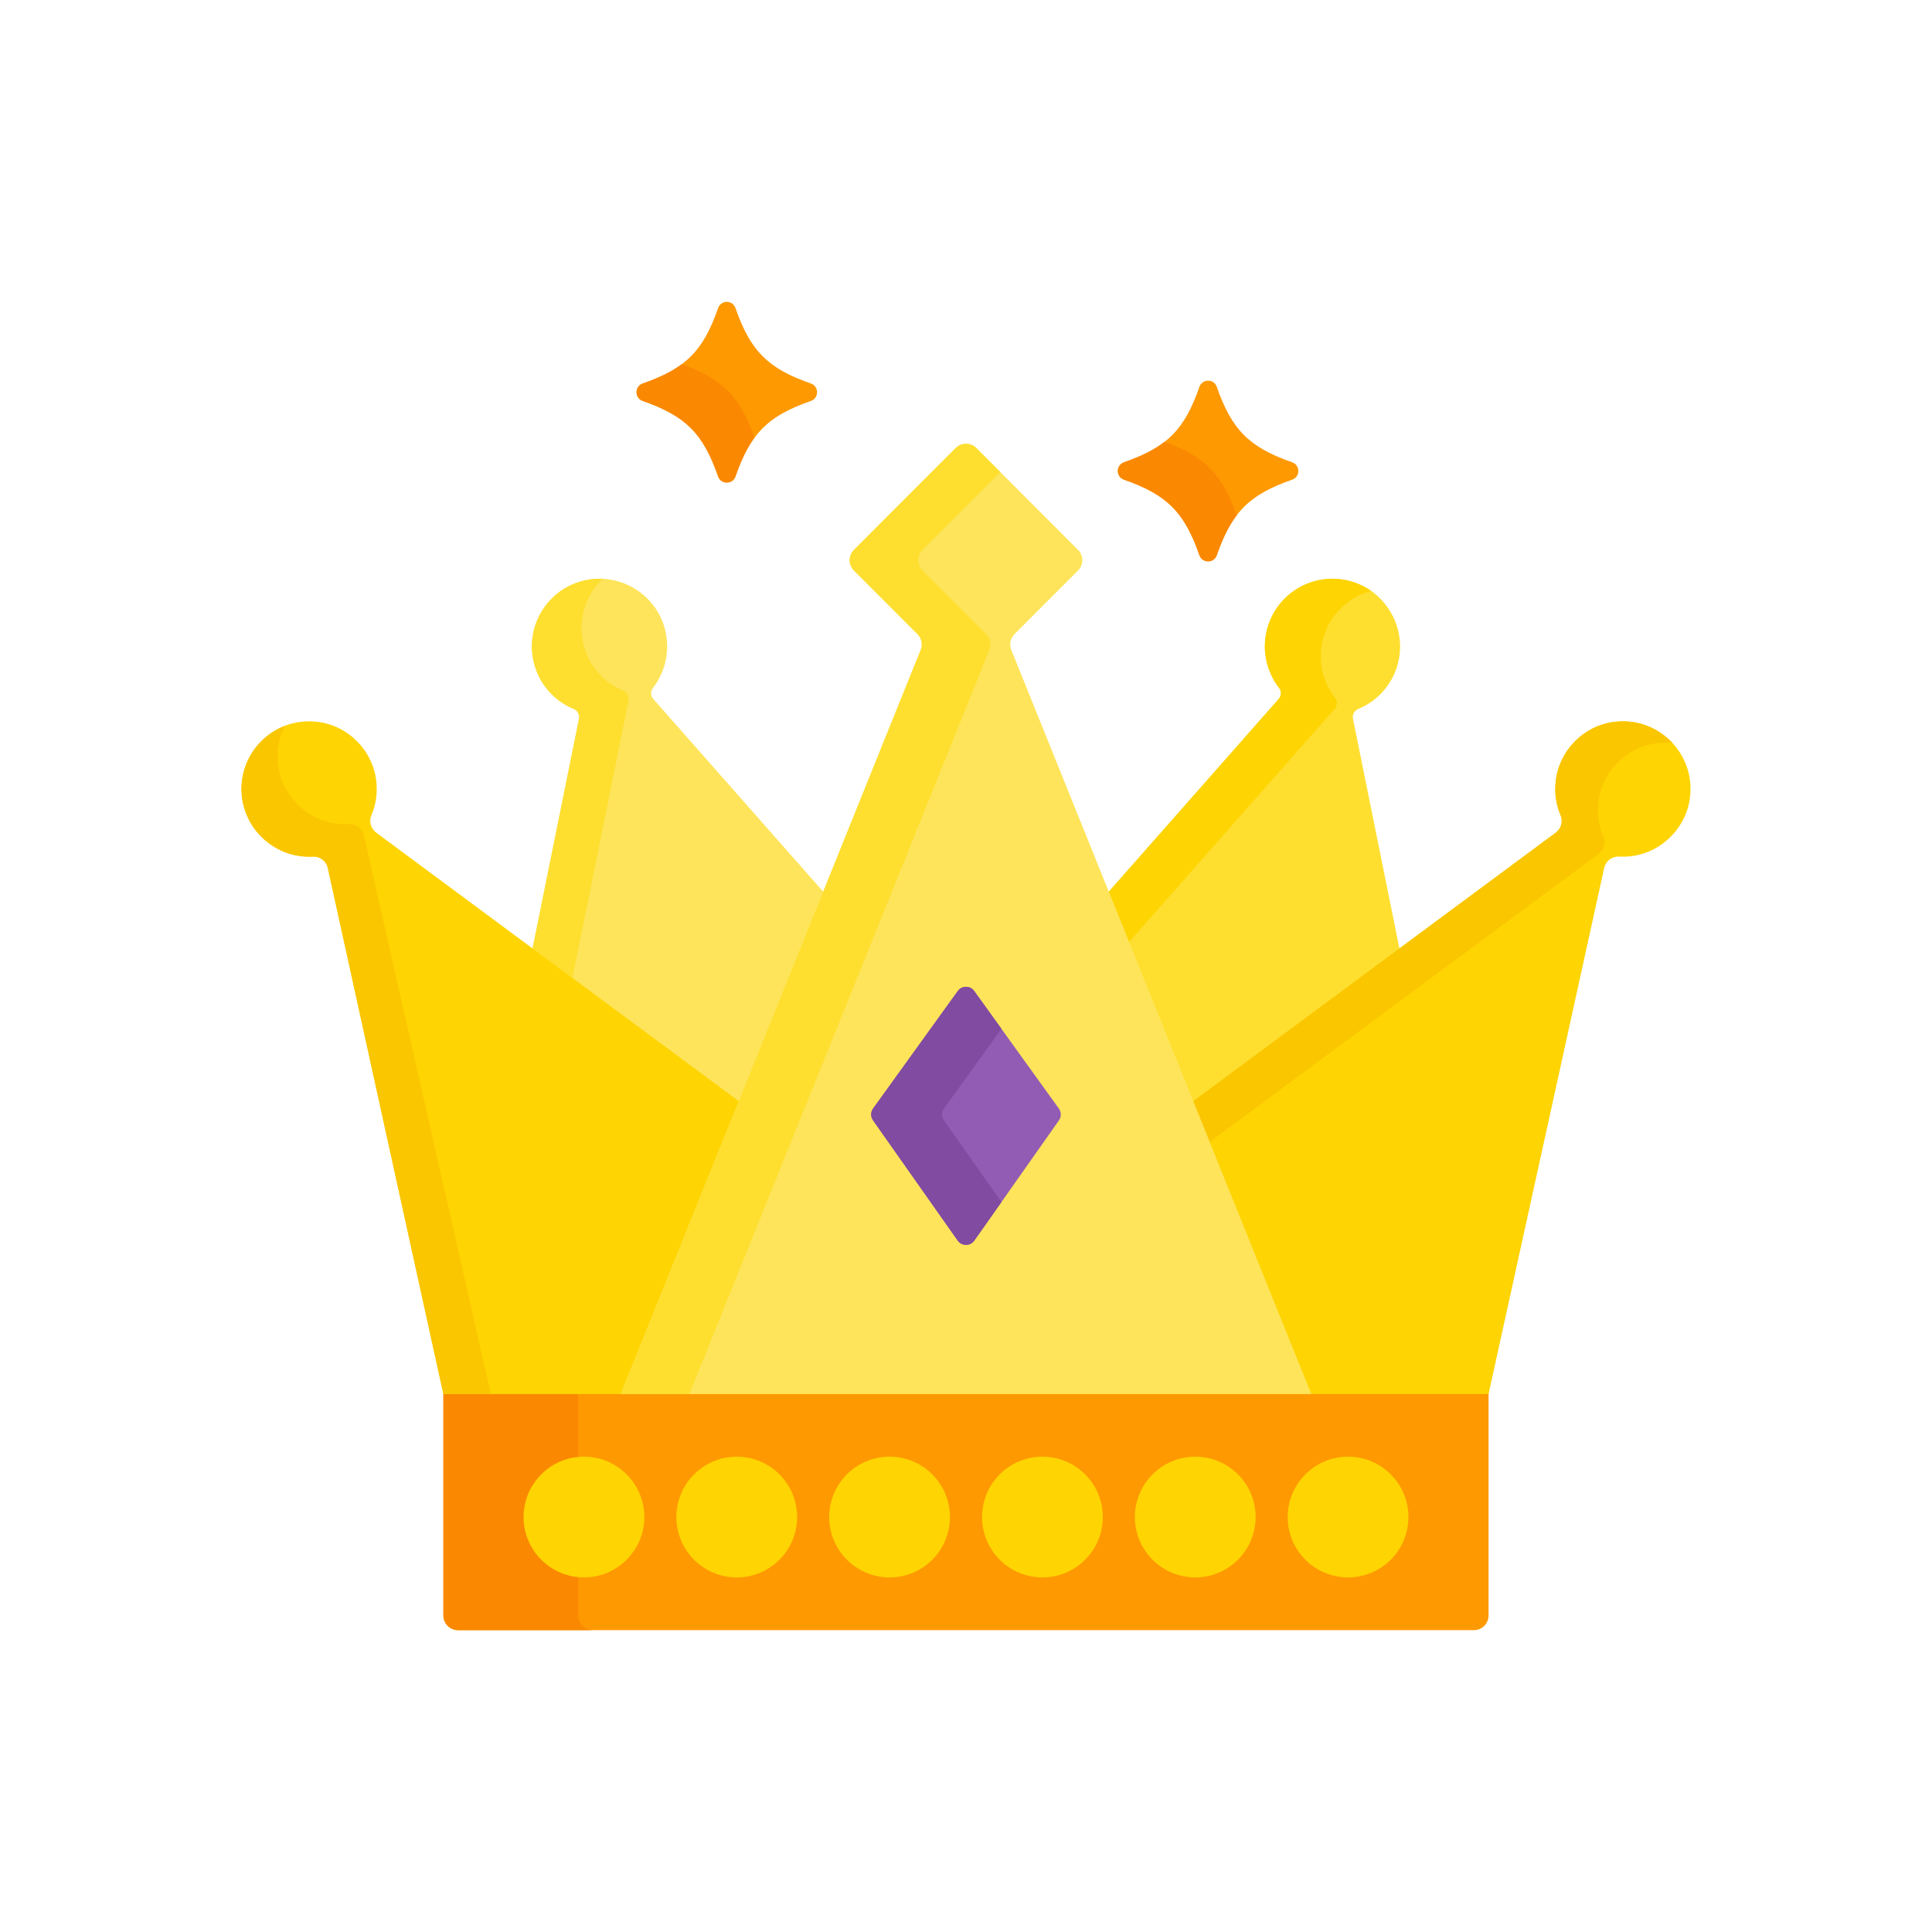 <svg width="32" height="32" viewBox="0 0 32 32" fill="none" xmlns="http://www.w3.org/2000/svg">
<path d="M7.344 23.043V26.758C7.344 26.892 7.453 27 7.586 27H24.414C24.547 27 24.655 26.892 24.655 26.758V23.043H7.344Z" fill="#FE9901"/>
<path d="M9.577 26.758V23.09H7.344V26.758C7.344 26.892 7.453 27 7.586 27H9.819C9.686 27 9.577 26.892 9.577 26.758Z" fill="#FB8801"/>
<path d="M9.506 11.744C9.569 11.77 9.603 11.839 9.59 11.906L8.811 15.761L12.257 18.314L13.67 14.809L10.822 11.579C10.776 11.528 10.771 11.45 10.814 11.396C11.041 11.103 11.121 10.702 10.981 10.318C10.8 9.823 10.286 9.518 9.765 9.598C9.093 9.701 8.677 10.358 8.848 10.997C8.942 11.349 9.193 11.616 9.506 11.744Z" fill="#FEE45A"/>
<path d="M9.506 11.744C9.569 11.77 9.603 11.839 9.59 11.906L8.821 15.71L9.482 16.2L10.411 11.603C10.424 11.536 10.39 11.467 10.327 11.441C10.014 11.313 9.763 11.045 9.669 10.694C9.559 10.281 9.693 9.861 9.984 9.587C9.912 9.584 9.838 9.587 9.765 9.598C9.093 9.701 8.677 10.358 8.848 10.997C8.942 11.349 9.193 11.616 9.506 11.744Z" fill="#FEDF30"/>
<path d="M21.179 11.578L18.33 14.809L19.743 18.314L23.189 15.761L22.41 11.907C22.397 11.84 22.431 11.77 22.495 11.744C22.825 11.608 23.087 11.316 23.167 10.934C23.281 10.384 22.96 9.823 22.428 9.645C21.81 9.437 21.154 9.796 20.988 10.417C20.894 10.77 20.979 11.128 21.187 11.396C21.229 11.45 21.224 11.527 21.179 11.578Z" fill="#FEDF30"/>
<path d="M21.179 11.578L18.365 14.77L18.701 15.603L22.105 11.743C22.15 11.691 22.155 11.614 22.113 11.56C21.904 11.293 21.82 10.934 21.914 10.581C22.022 10.179 22.335 9.887 22.71 9.788C22.625 9.728 22.53 9.679 22.428 9.645C21.81 9.437 21.154 9.796 20.988 10.417C20.894 10.77 20.979 11.128 21.187 11.396C21.229 11.45 21.224 11.527 21.179 11.578Z" fill="#FED402"/>
<path d="M26.76 11.954C26.242 12.007 25.823 12.425 25.767 12.944C25.745 13.144 25.776 13.335 25.849 13.505C25.892 13.607 25.858 13.725 25.769 13.791L19.725 18.268L21.669 23.09H24.655L26.57 14.377C26.595 14.261 26.701 14.181 26.819 14.188C26.889 14.191 26.96 14.189 27.033 14.179C27.551 14.108 27.958 13.676 27.997 13.154C28.049 12.456 27.461 11.881 26.76 11.954Z" fill="#FED402"/>
<path d="M26.76 11.954C26.242 12.007 25.823 12.425 25.767 12.944C25.745 13.144 25.776 13.335 25.849 13.505C25.892 13.607 25.858 13.725 25.769 13.791L19.764 18.24L20.036 18.915L26.476 14.144C26.565 14.078 26.599 13.96 26.556 13.858C26.484 13.688 26.452 13.497 26.474 13.296C26.53 12.778 26.949 12.36 27.468 12.306C27.547 12.298 27.625 12.299 27.701 12.306C27.472 12.059 27.132 11.915 26.76 11.954Z" fill="#FAC600"/>
<path d="M10.331 23.09L12.275 18.268L6.231 13.791C6.142 13.725 6.108 13.607 6.151 13.505C6.223 13.335 6.255 13.144 6.233 12.944C6.177 12.425 5.758 12.007 5.24 11.954C4.538 11.881 3.951 12.456 4.003 13.155C4.042 13.676 4.45 14.108 4.968 14.179C5.04 14.189 5.111 14.191 5.181 14.188C5.299 14.181 5.405 14.261 5.43 14.377L7.344 23.09H10.331Z" fill="#FED402"/>
<path d="M6.027 13.838C6.001 13.722 5.896 13.642 5.778 13.649C5.708 13.652 5.637 13.65 5.564 13.64C5.046 13.569 4.639 13.137 4.6 12.616C4.584 12.401 4.628 12.198 4.718 12.022C4.273 12.194 3.965 12.641 4.003 13.155C4.042 13.676 4.45 14.108 4.968 14.179C5.04 14.189 5.111 14.191 5.181 14.188C5.299 14.181 5.405 14.261 5.43 14.377L7.344 23.09H8.13L6.027 13.838Z" fill="#FAC600"/>
<path d="M21.72 23.09L16.75 10.764C16.714 10.675 16.735 10.572 16.803 10.503L17.856 9.449C17.95 9.355 17.95 9.202 17.856 9.108L16.171 7.421C16.076 7.327 15.924 7.327 15.829 7.421L14.144 9.108C14.05 9.202 14.05 9.355 14.144 9.449L15.197 10.503C15.265 10.572 15.286 10.675 15.25 10.764L10.28 23.09H21.72Z" fill="#FEE45A"/>
<path d="M16.334 10.503L15.281 9.449C15.187 9.355 15.187 9.202 15.281 9.108L16.569 7.819L16.171 7.421C16.076 7.327 15.924 7.327 15.829 7.421L14.144 9.108C14.05 9.202 14.05 9.355 14.144 9.449L15.197 10.503C15.265 10.572 15.286 10.675 15.25 10.765L10.28 23.09H11.418L16.388 10.764C16.424 10.675 16.403 10.572 16.334 10.503Z" fill="#FEDF30"/>
<path d="M15.864 16.415L14.461 18.361C14.419 18.419 14.419 18.498 14.46 18.556L15.863 20.549C15.93 20.643 16.07 20.643 16.137 20.549L17.54 18.556C17.581 18.498 17.58 18.419 17.538 18.361L16.136 16.415C16.069 16.321 15.931 16.321 15.864 16.415Z" fill="#925CB4"/>
<path d="M15.634 18.556C15.592 18.498 15.593 18.419 15.635 18.361L16.587 17.04L16.136 16.414C16.069 16.321 15.931 16.321 15.864 16.414L14.461 18.361C14.419 18.419 14.419 18.498 14.46 18.556L15.863 20.548C15.93 20.643 16.07 20.643 16.137 20.548L16.587 19.91L15.634 18.556Z" fill="#814BA2"/>
<path d="M9.672 26.127C10.224 26.127 10.672 25.679 10.672 25.127C10.672 24.575 10.224 24.127 9.672 24.127C9.12 24.127 8.672 24.575 8.672 25.127C8.672 25.679 9.12 26.127 9.672 26.127Z" fill="#FED402"/>
<path d="M12.203 26.127C12.755 26.127 13.203 25.679 13.203 25.127C13.203 24.575 12.755 24.127 12.203 24.127C11.651 24.127 11.203 24.575 11.203 25.127C11.203 25.679 11.651 26.127 12.203 26.127Z" fill="#FED402"/>
<path d="M14.734 26.127C15.287 26.127 15.734 25.679 15.734 25.127C15.734 24.575 15.287 24.127 14.734 24.127C14.182 24.127 13.734 24.575 13.734 25.127C13.734 25.679 14.182 26.127 14.734 26.127Z" fill="#FED402"/>
<path d="M17.266 26.127C17.818 26.127 18.266 25.679 18.266 25.127C18.266 24.575 17.818 24.127 17.266 24.127C16.713 24.127 16.266 24.575 16.266 25.127C16.266 25.679 16.713 26.127 17.266 26.127Z" fill="#FED402"/>
<path d="M19.797 26.127C20.349 26.127 20.797 25.679 20.797 25.127C20.797 24.575 20.349 24.127 19.797 24.127C19.245 24.127 18.797 24.575 18.797 25.127C18.797 25.679 19.245 26.127 19.797 26.127Z" fill="#FED402"/>
<path d="M22.328 26.127C22.88 26.127 23.328 25.679 23.328 25.127C23.328 24.575 22.88 24.127 22.328 24.127C21.776 24.127 21.328 24.575 21.328 25.127C21.328 25.679 21.776 26.127 22.328 26.127Z" fill="#FED402"/>
<path d="M12.182 5.103C12.43 5.815 12.719 6.104 13.431 6.352C13.567 6.4 13.567 6.593 13.431 6.641C12.719 6.889 12.43 7.178 12.182 7.89C12.135 8.027 11.942 8.027 11.894 7.89C11.646 7.178 11.357 6.889 10.646 6.641C10.509 6.593 10.509 6.4 10.646 6.352C11.357 6.104 11.646 5.815 11.894 5.103C11.942 4.966 12.135 4.966 12.182 5.103Z" fill="#FE9901"/>
<path d="M11.292 6.032C11.123 6.159 10.915 6.258 10.646 6.352C10.509 6.4 10.509 6.593 10.646 6.641C11.357 6.889 11.646 7.178 11.894 7.89C11.942 8.027 12.135 8.027 12.182 7.89C12.275 7.624 12.373 7.417 12.497 7.25C12.255 6.564 11.97 6.275 11.292 6.032Z" fill="#FB8801"/>
<path d="M20.154 6.408C20.402 7.119 20.691 7.409 21.402 7.657C21.539 7.705 21.539 7.898 21.402 7.945C20.691 8.193 20.402 8.483 20.154 9.195C20.107 9.332 19.914 9.332 19.866 9.195C19.618 8.483 19.329 8.193 18.618 7.945C18.481 7.898 18.481 7.705 18.618 7.657C19.329 7.409 19.618 7.119 19.866 6.408C19.914 6.271 20.107 6.271 20.154 6.408Z" fill="#FE9901"/>
<path d="M19.287 7.319C19.114 7.453 18.899 7.559 18.618 7.657C18.481 7.705 18.481 7.898 18.618 7.945C19.329 8.193 19.618 8.483 19.866 9.195C19.914 9.332 20.107 9.332 20.154 9.195C20.25 8.919 20.353 8.707 20.484 8.535C20.243 7.851 19.959 7.561 19.287 7.319Z" fill="#FB8801"/>
</svg>
